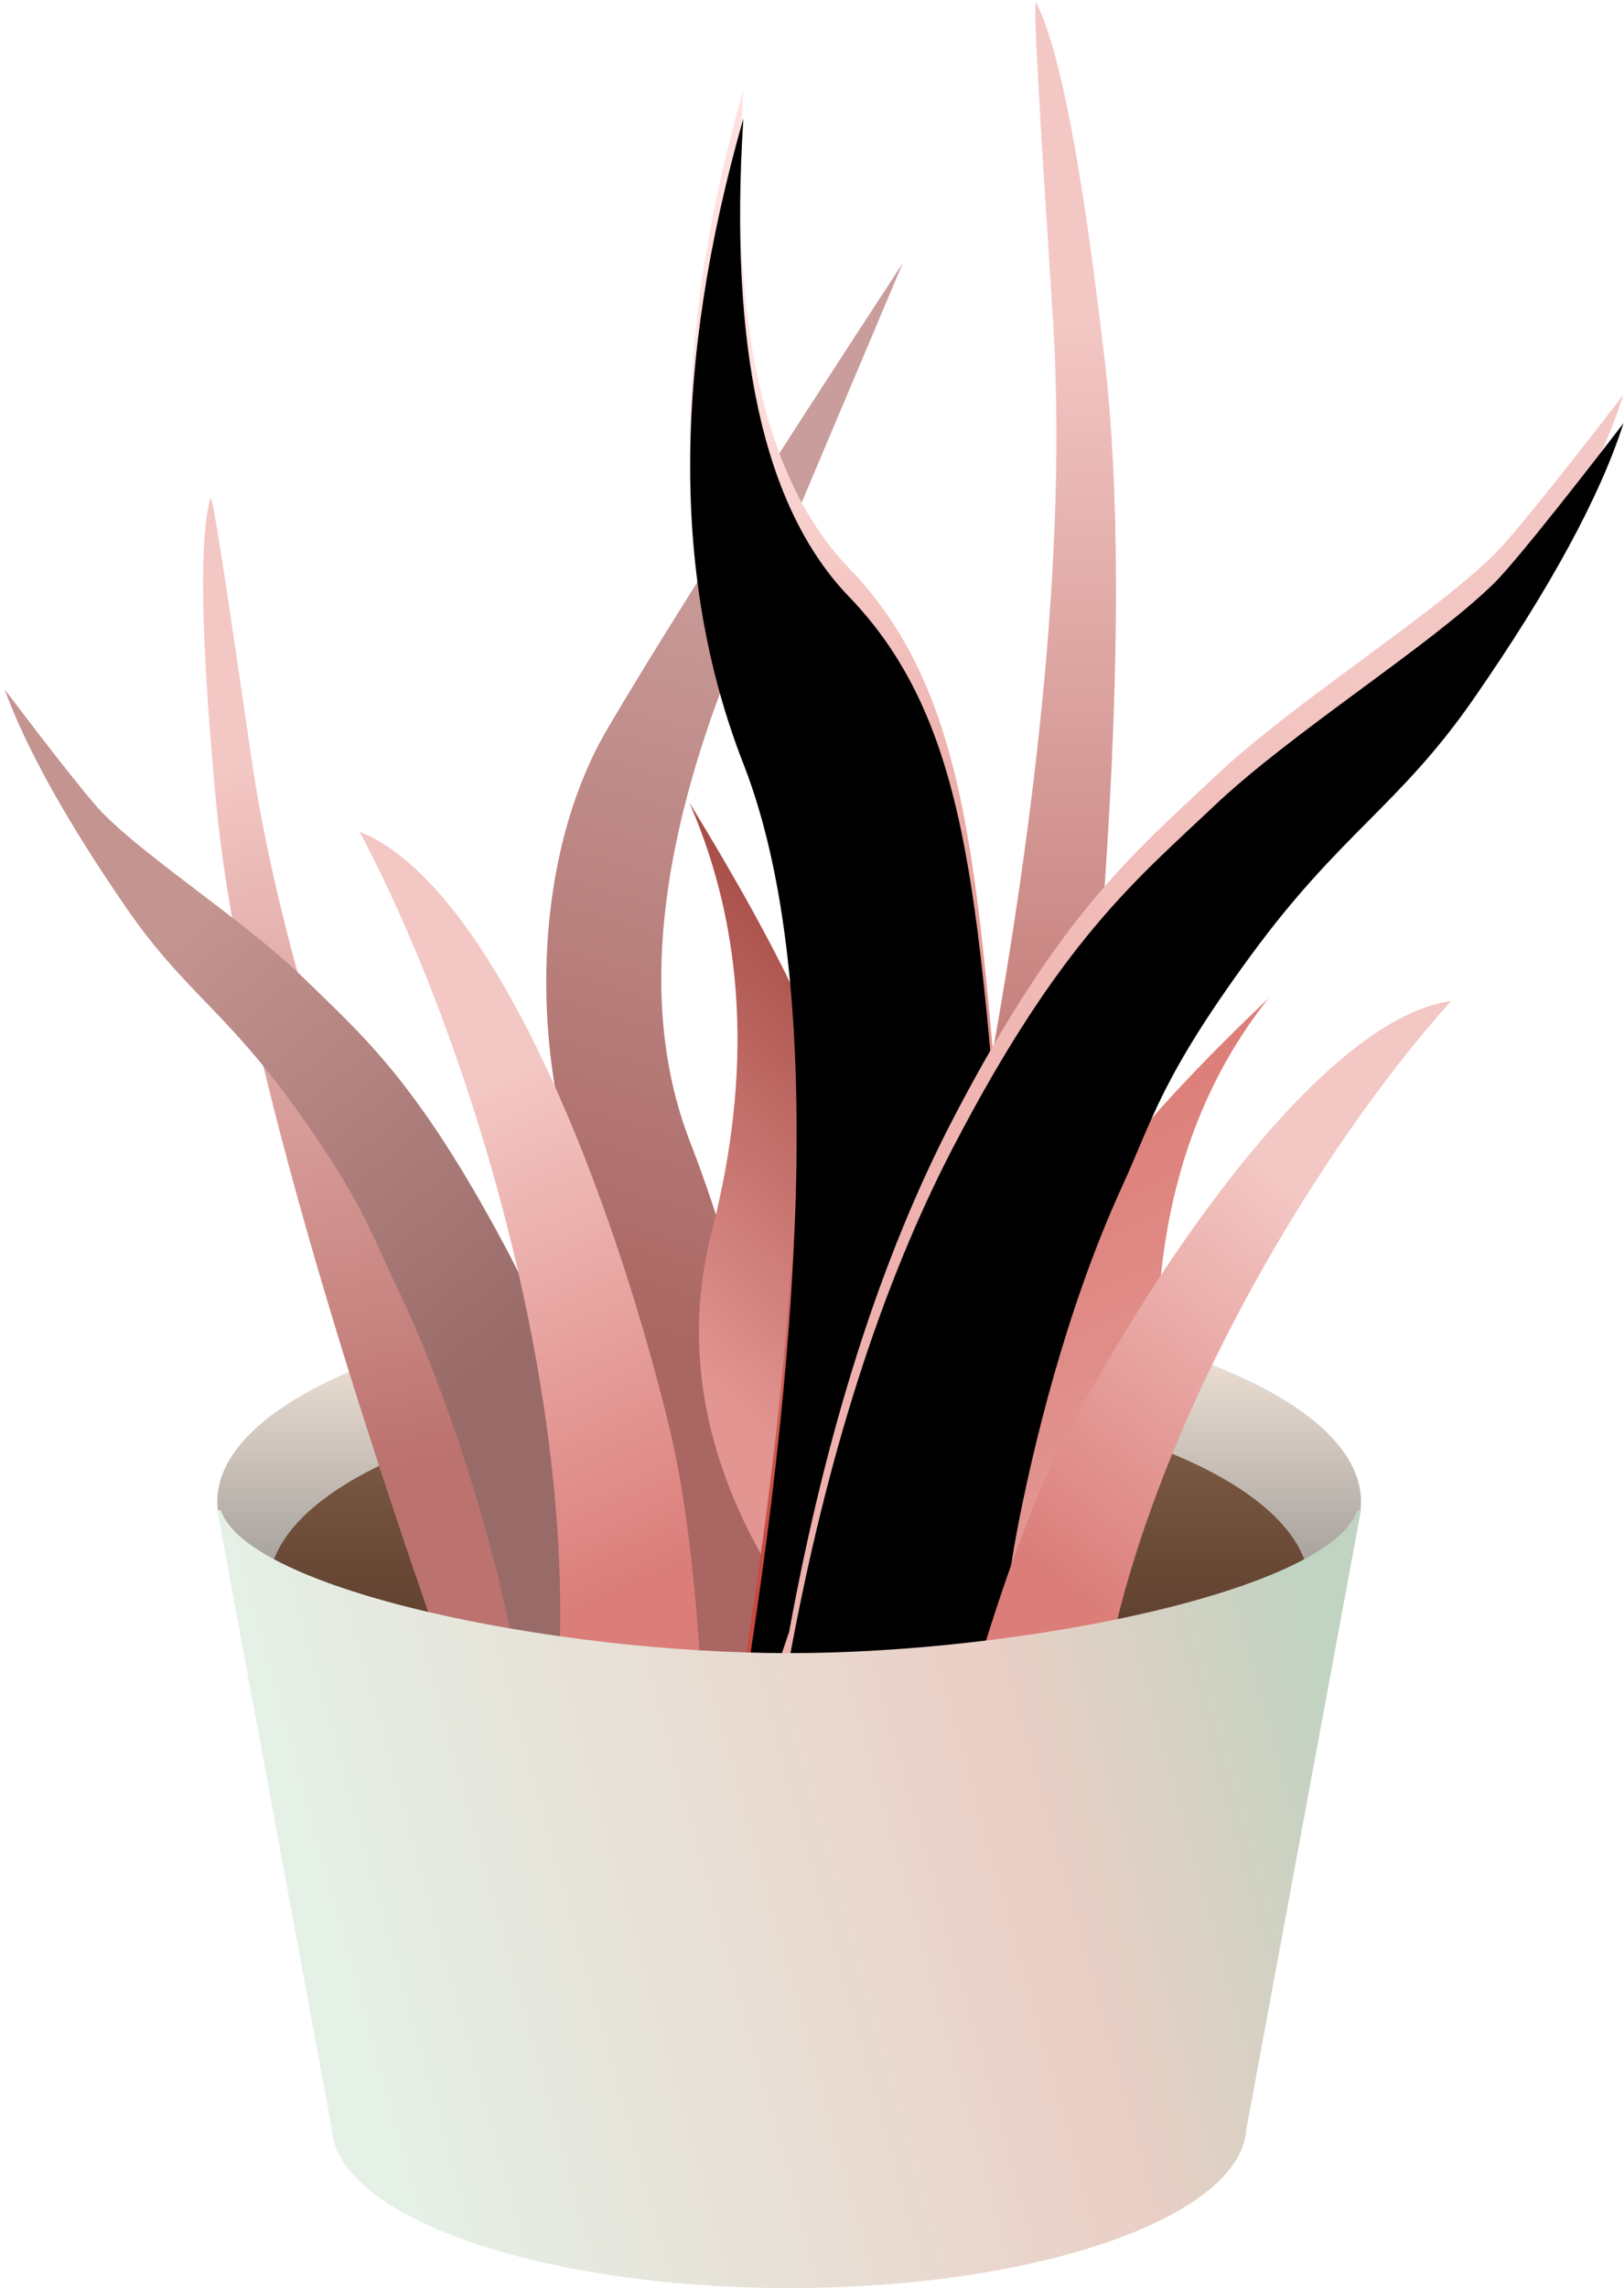 <svg xmlns:xlink="http://www.w3.org/1999/xlink" xmlns="http://www.w3.org/2000/svg" version="1.1" viewBox="0 0 284 400" height="400px" width="284px">
    <title>6</title>
    <defs>
        <linearGradient id="linearGradient-1" y2="100%" x2="50%" y1="0%" x1="50%">
            <stop offset="0%" stop-color="#FFF0E3"></stop>
            <stop offset="99.926%" stop-color="#797979"></stop>
        </linearGradient>
        <linearGradient id="linearGradient-2" y2="100%" x2="50%" y1="0%" x1="50%">
            <stop offset="0%" stop-color="#84614A"></stop>
            <stop offset="100%" stop-color="#472B1C"></stop>
        </linearGradient>
        <linearGradient id="linearGradient-3" y2="72.356%" x2="47.951%" y1="18.287%" x1="51.872%">
            <stop offset="0%" stop-color="#C99D9B"></stop>
            <stop offset="100%" stop-color="#AA6662"></stop>
        </linearGradient>
        <linearGradient id="linearGradient-4" y2="66.706%" x2="84.08%" y1="18.287%" x1="84.08%">
            <stop offset="0%" stop-color="#F3C7C4"></stop>
            <stop offset="100%" stop-color="#BC726E"></stop>
        </linearGradient>
        <linearGradient id="linearGradient-5" y2="66.706%" x2="84.08%" y1="18.287%" x1="84.08%">
            <stop offset="0%" stop-color="#F3C7C4"></stop>
            <stop offset="100%" stop-color="#BC726E"></stop>
        </linearGradient>
        <linearGradient id="linearGradient-6" y2="72.356%" x2="38.807%" y1="18.287%" x1="60.226%">
            <stop offset="0%" stop-color="#A14640"></stop>
            <stop offset="100%" stop-color="#E29591"></stop>
        </linearGradient>
        <linearGradient id="linearGradient-7" y2="72.356%" x2="38.901%" y1="18.287%" x1="60.139%">
            <stop offset="0%" stop-color="#DC7B75"></stop>
            <stop offset="100%" stop-color="#E29591"></stop>
        </linearGradient>
        <linearGradient id="linearGradient-8" y2="93.471%" x2="49.38%" y1="18.287%" x1="51.451%">
            <stop offset="0%" stop-color="#FFE1DF"></stop>
            <stop offset="100%" stop-color="#C74A42"></stop>
        </linearGradient>
        <path id="path-9" d="M176.252,212.844 C170.836,155.926 170.836,122.491 148.477,99.32 C133.571,83.873 127.412,56.001 130,15.707 C117.591,59.152 117.591,96.756 130,128.521 C142.409,160.285 142.409,214.778 130,292 L166.812,292 C176.716,277.174 179.863,250.789 176.252,212.844 Z"></path>
        <filter id="filter-10" filterUnits="objectBoundingBox" height="110.9%" width="152.6%" y="-5.4%" x="-26.3%">
            <feGaussianBlur result="shadowBlurInner1" in="SourceAlpha" stdDeviation="12.5"></feGaussianBlur>
            <feOffset result="shadowOffsetInner1" in="shadowBlurInner1" dy="5" dx="0"></feOffset>
            <feComposite result="shadowInnerInner1" k3="1" k2="-1" operator="arithmetic" in2="SourceAlpha" in="shadowOffsetInner1"></feComposite>
            <feColorMatrix in="shadowInnerInner1" type="matrix" values="0 0 0 0 0.989   0 0 0 0 0.762   0 0 0 0 0.4  0 0 0 1 0"></feColorMatrix>
        </filter>
        <linearGradient id="linearGradient-11" y2="72.356%" x2="40.075%" y1="18.287%" x1="59.067%">
            <stop offset="0%" stop-color="#C49491"></stop>
            <stop offset="100%" stop-color="#996B68"></stop>
        </linearGradient>
        <linearGradient id="linearGradient-12" y2="72.356%" x2="33.876%" y1="18.287%" x1="64.73%">
            <stop offset="0%" stop-color="#F3C7C4"></stop>
            <stop offset="100%" stop-color="#EFB1AD"></stop>
        </linearGradient>
        <path id="path-13" d="M138,285.283 C144.517,249.744 154.058,219.877 166.625,195.682 C185.475,159.391 198.652,148.842 212.318,135.894 C225.985,122.947 249.782,108.135 261.088,97.148 C264.037,94.282 271.644,84.899 283.908,69 C279.773,81.886 271.037,97.943 257.699,117.172 C244.768,135.816 234.506,140.538 218.77,162 C203.033,183.462 201.639,190.6 196.193,202.5 C186.291,224.138 180.549,248.525 177.873,262.5 C176.553,269.394 174.99,280.894 173.184,297 L134.014,297 L138,285.283 Z"></path>
        <filter id="filter-14" filterUnits="objectBoundingBox" height="113.2%" width="120.0%" y="-6.6%" x="-10.0%">
            <feGaussianBlur result="shadowBlurInner1" in="SourceAlpha" stdDeviation="12.5"></feGaussianBlur>
            <feOffset result="shadowOffsetInner1" in="shadowBlurInner1" dy="5" dx="0"></feOffset>
            <feComposite result="shadowInnerInner1" k3="1" k2="-1" operator="arithmetic" in2="SourceAlpha" in="shadowOffsetInner1"></feComposite>
            <feColorMatrix in="shadowInnerInner1" type="matrix" values="0 0 0 0 1   0 0 0 0 0.663   0 0 0 0 0.685  0 0 0 1 0"></feColorMatrix>
        </filter>
        <linearGradient id="linearGradient-15" y2="72.356%" x2="37.937%" y1="18.287%" x1="61.02%">
            <stop offset="0%" stop-color="#F3C7C4"></stop>
            <stop offset="100%" stop-color="#DB7D79"></stop>
        </linearGradient>
        <linearGradient id="linearGradient-16" y2="72.356%" x2="37.89%" y1="18.287%" x1="61.064%">
            <stop offset="0%" stop-color="#F3C7C4"></stop>
            <stop offset="100%" stop-color="#DB7D79"></stop>
        </linearGradient>
        <linearGradient id="linearGradient-17" y2="39.176%" x2="100%" y1="55.767%" x1="10.734%">
            <stop offset="0%" stop-color="#E5F0E6"></stop>
            <stop offset="68.851%" stop-color="#EACFC6"></stop>
            <stop offset="100%" stop-color="#C1D3C1"></stop>
        </linearGradient>
    </defs>
    <g fill-rule="evenodd" fill="none" stroke-width="1" stroke="none" id="Page-1">
        <g transform="translate(-1482, -140)" id="桌面端-HD">
            <g transform="translate(1482, 140)" id="6">
                <ellipse ry="35.5" rx="100" cy="262.5" cx="138" fill="url(#linearGradient-1)" id="椭圆形"></ellipse>
                <ellipse ry="34.5" rx="91" cy="277.5" cx="138" fill="url(#linearGradient-2)" id="椭圆形备份"></ellipse>
                <path fill="url(#linearGradient-3)" id="路径-7" d="M144.193,305.925 C138.654,261.127 130.821,225.71 120.693,199.674 C110.566,173.639 115.673,139.662 136.014,97.742 L157.875,45.999 C132.862,84.229 115.626,111.4 106.168,127.513 C91.98,151.683 91.98,190.746 106.168,218.399 C115.626,236.834 118.798,268.035 115.684,312 L144.193,305.925 Z"></path>
                <path fill="url(#linearGradient-4)" id="路径-5" d="M184.094,55.148 C188.19,118.412 171.907,196.453 161,246.68 C154.881,274.858 152.594,294.512 149.196,298 C137.229,310.287 146.73,308.287 177.699,292 C193.295,184.161 198.443,107.693 193.145,62.597 C190.013,35.943 186.16,10.278 181.238,0.528 C180.538,-0.857 181.846,20.439 184.094,55.148 Z"></path>
                <path transform="translate(72.922, 210.213) scale(-1, 1) rotate(12) translate(-72.922, -210.213)" fill="url(#linearGradient-5)" id="路径-5备份" d="M85.085,128.043 C88.541,181.062 74.804,246.467 65.601,288.561 C60.439,312.176 58.509,328.648 55.643,331.571 C45.546,341.869 53.562,340.193 79.69,326.543 C92.848,236.165 97.192,172.079 92.721,134.285 C90.079,111.947 86.828,90.438 82.675,82.267 C82.085,81.106 83.189,98.954 85.085,128.043 Z"></path>
                <path transform="translate(153.668, 223.458) rotate(7) translate(-153.668, -223.458)" fill="url(#linearGradient-6)" id="路径-8" d="M162.22,297.93 C132.888,273.503 120.051,247.139 123.708,218.836 C127.365,190.533 123.019,165.907 110.668,144.958 C130.6,170.001 142.197,188.629 145.461,200.842 C150.358,219.163 140.569,242.423 153.668,256.412 C166.767,270.402 189.126,289.874 195.734,297.93 C200.139,303.301 188.968,303.301 162.22,297.93 Z"></path>
                <path transform="translate(176.997, 234.862) scale(-1, 1) rotate(-8) translate(-176.997, -234.862)" fill="url(#linearGradient-7)" id="路径-8备份" d="M184.157,297.476 C159.6,276.938 148.852,254.772 151.914,230.976 C154.976,207.18 151.337,186.475 140.997,168.862 C157.683,189.917 167.393,205.579 170.126,215.848 C174.225,231.251 166.03,250.807 176.997,262.569 C187.963,274.331 206.682,290.703 212.214,297.476 C215.903,301.991 206.55,301.991 184.157,297.476 Z"></path>
                <g id="路径-4">
                    <use xlink:href="#path-9" fill-rule="evenodd" fill="url(#linearGradient-8)"></use>
                    <use xlink:href="#path-9" filter="url(#filter-10)" fill-opacity="1" fill="black"></use>
                </g>
                <path transform="translate(59.466, 209.868) scale(-1, 1) rotate(6) translate(-59.466, -209.868)" fill="url(#linearGradient-11)" id="路径-3备份" d="M13.072,295.104 C17.333,265.487 23.571,240.598 31.787,220.436 C44.111,190.193 52.726,181.402 61.661,170.613 C70.596,159.823 86.155,147.48 93.546,138.324 C95.474,135.936 100.448,128.117 108.466,114.868 C105.762,125.606 100.051,138.987 91.331,155.011 C82.876,170.548 76.167,174.483 65.879,192.368 C55.59,210.252 54.679,216.201 51.119,226.118 C44.645,244.149 40.89,264.472 39.141,276.118 C38.278,281.863 37.256,291.446 36.075,304.868 L10.466,304.868 L13.072,295.104 Z"></path>
                <g id="路径-3">
                    <use xlink:href="#path-13" fill-rule="evenodd" fill="url(#linearGradient-12)"></use>
                    <use xlink:href="#path-13" filter="url(#filter-14)" fill-opacity="1" fill="black"></use>
                </g>
                <path fill="url(#linearGradient-15)" id="路径-6" d="M168.512,300.055 C174.551,278.598 180.496,262.312 186.347,251.197 C204.406,216.887 232.576,177.935 253.754,175 C229,202.521 196.98,256.176 191.886,302.371 C188.49,333.168 180.699,332.396 168.512,300.055 Z"></path>
                <path transform="translate(89.616, 240.689) scale(-1, 1) rotate(-14) translate(-89.616, -240.689)" fill="url(#linearGradient-16)" id="路径-6备份" d="M40.616,298.177 C47.56,273.558 54.394,254.871 61.121,242.117 C81.882,202.75 114.269,158.056 138.616,154.689 C110.157,186.266 73.345,247.83 67.489,300.835 C63.585,336.171 54.627,335.285 40.616,298.177 Z"></path>
                <path fill="url(#linearGradient-17)" id="路径" d="M238,264 L218,372 L217.988,372 C217.238,387.51 181.714,400 138,400 C94.286,400 58.762,387.51 58.012,372 L58,372 L38,264 L38.597,264 C43.44,278.089 97.144,289 138,289 C178.856,289 232.56,278.089 237.403,264 L238,264 Z"></path>
            </g>
        </g>
    </g>
</svg>
